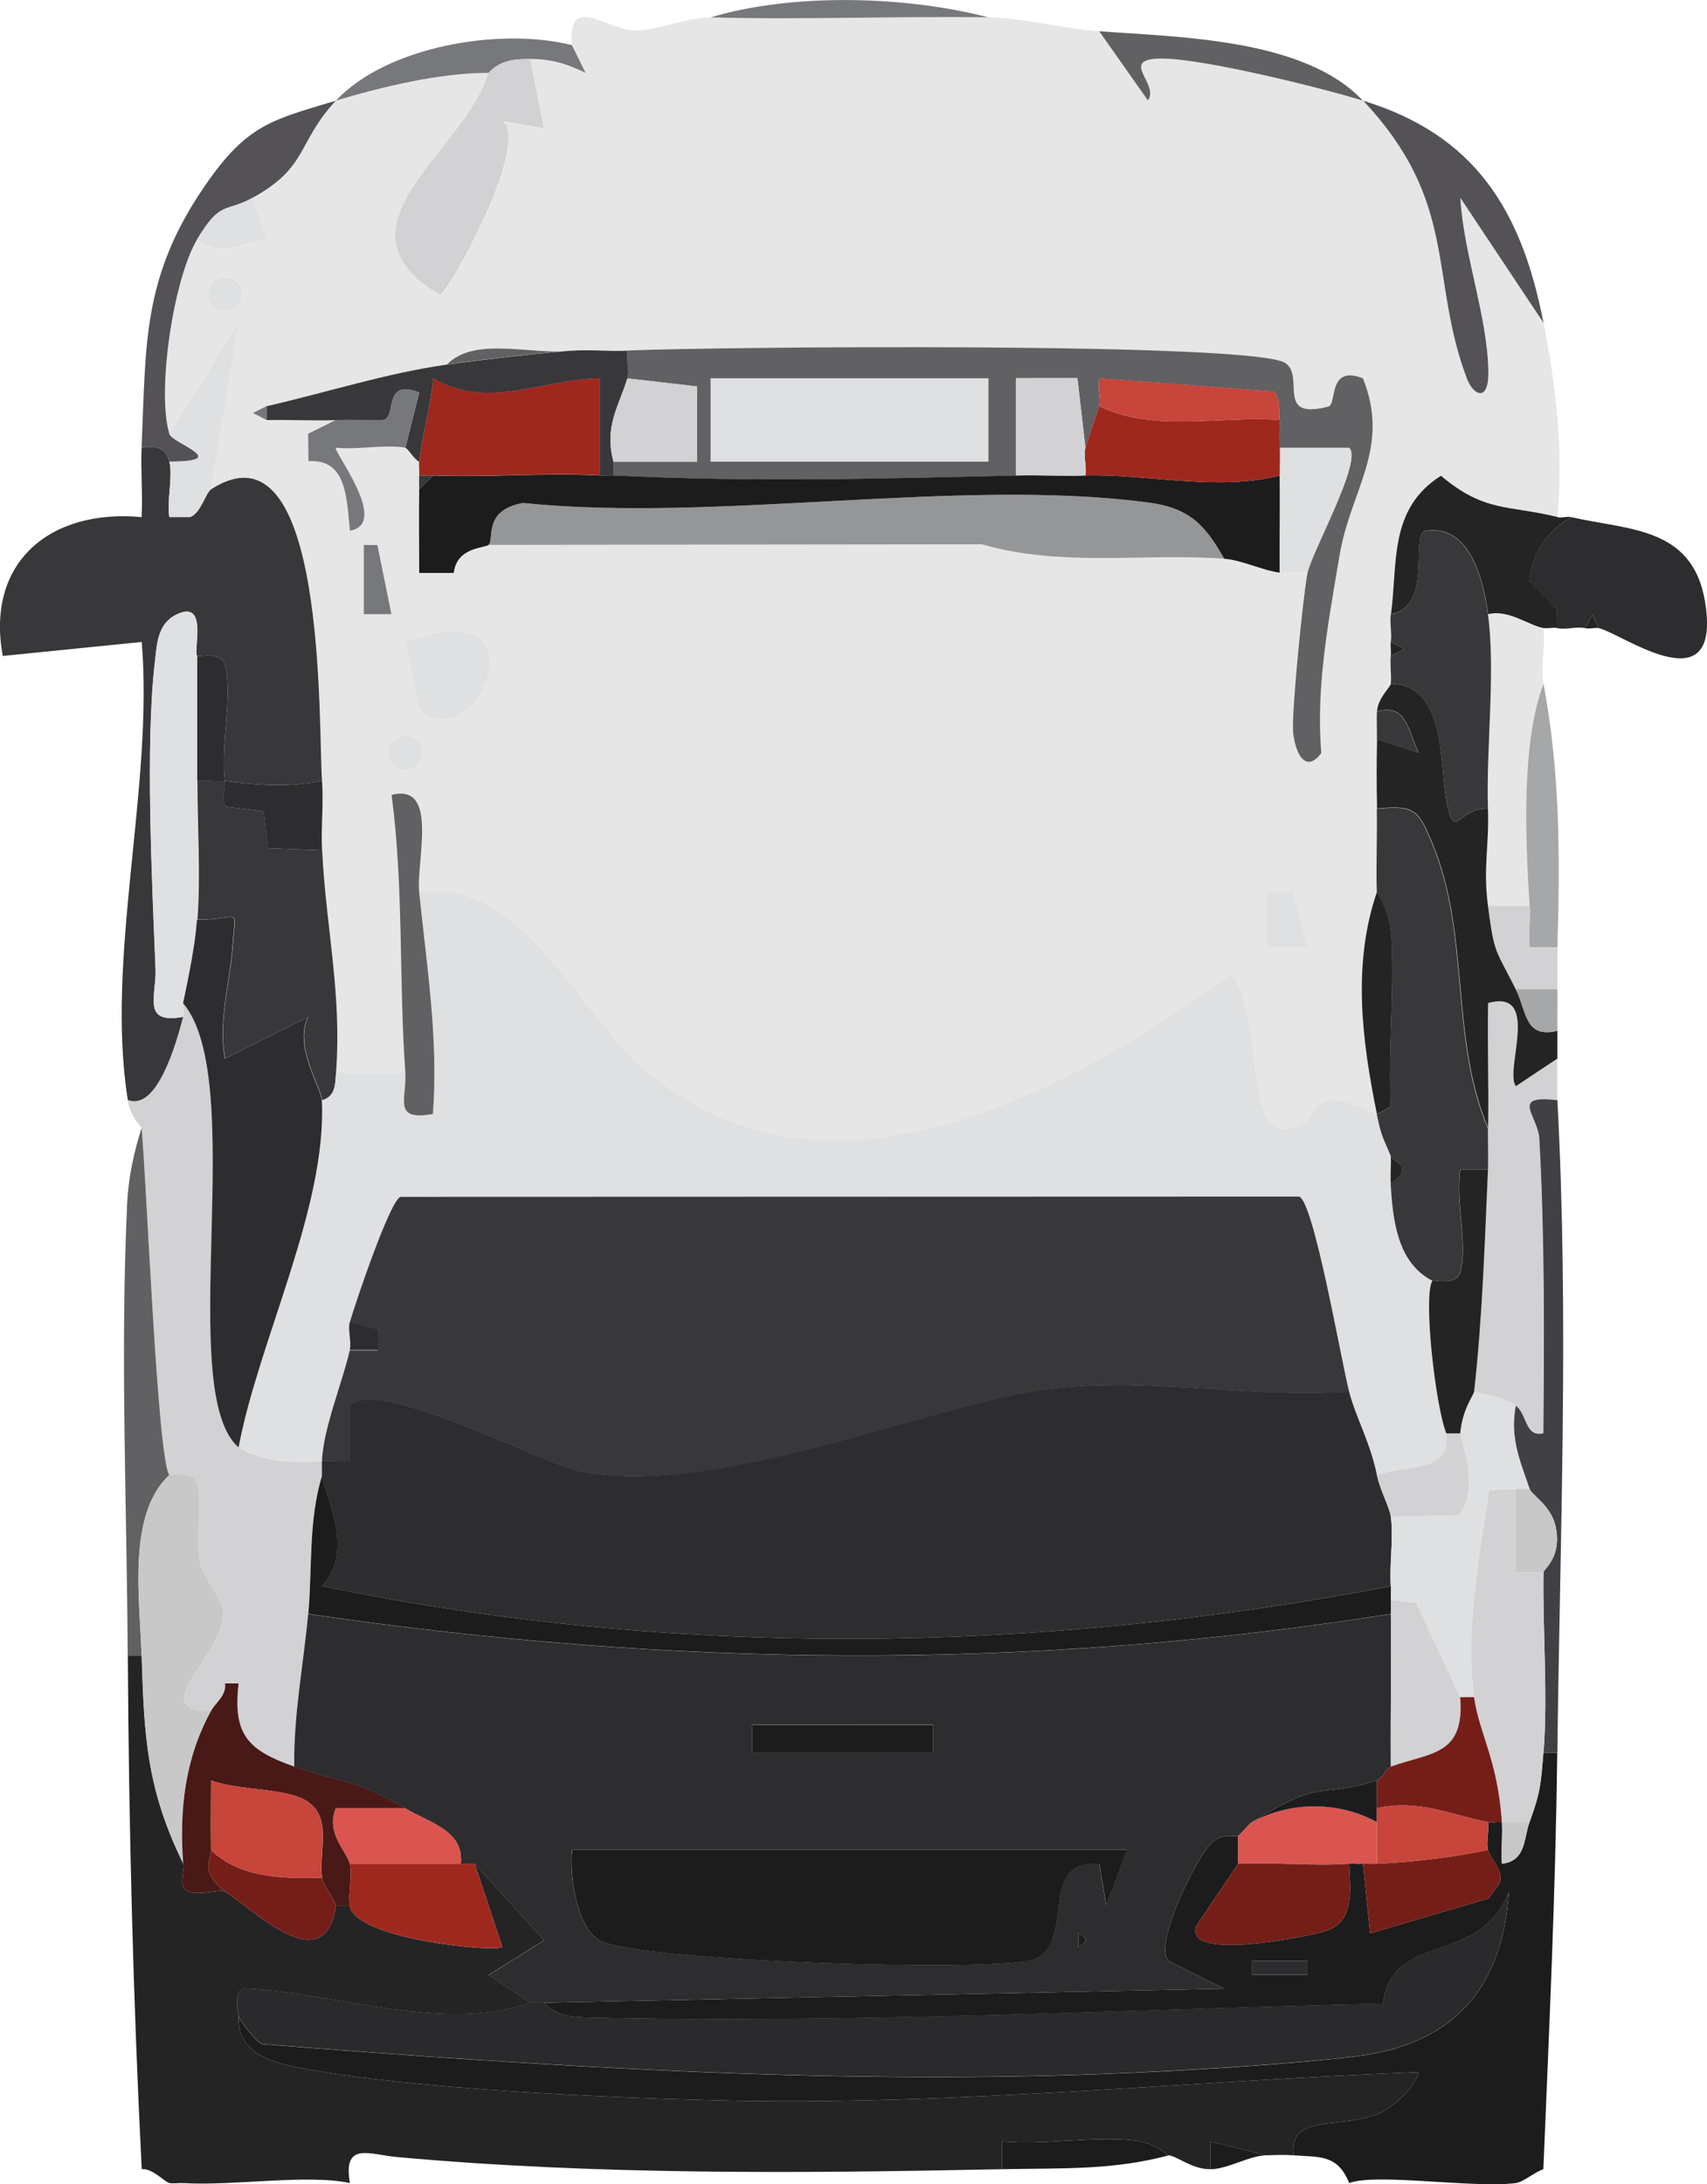 <?xml version="1.0" encoding="UTF-8"?>
<svg id="_图层_2" data-name="图层 2" xmlns="http://www.w3.org/2000/svg" viewBox="0 0 122.98 157.33">
  <defs>
    <style>
      .cls-1 {
        fill: #9e281e;
      }

      .cls-2 {
        fill: #77787b;
      }

      .cls-3 {
        fill: #a6a7a8;
      }

      .cls-4 {
        fill: #751e18;
      }

      .cls-5 {
        fill: #2a2a2c;
      }

      .cls-6 {
        fill: #1c1c1d;
      }

      .cls-7 {
        fill: #414045;
      }

      .cls-8 {
        fill: #c8c8c9;
      }

      .cls-9 {
        fill: #c7453b;
      }

      .cls-10 {
        fill: #491917;
      }

      .cls-11 {
        fill: #2d2d30;
      }

      .cls-12 {
        fill: #da554f;
      }

      .cls-13 {
        fill: #252424;
      }

      .cls-14 {
        fill: #d2d2d4;
      }

      .cls-15 {
        fill: #38373a;
      }

      .cls-16 {
        fill: #e6e6e7;
      }

      .cls-17 {
        fill: #959698;
      }

      .cls-18 {
        fill: #616062;
      }

      .cls-19 {
        fill: #545256;
      }

      .cls-20 {
        fill: #dee0e1;
      }
    </style>
  </defs>
  <g id="_图层_1-2" data-name="图层 1">
    <path class="cls-16" d="M51.2,1.25c6.36.19,13.71-.1,20,0,2.71.04,5.26.8,8,1l3.51,4.98c.87-1.18-2.21-3.01,1.01-3.01,2.93,0,11.39,2.08,14.49,3.03,6.93,7.36,4.74,12.72,7.48,20.02.48,1.29,1.6,1.71,1.55-.53-.09-4.02-1.79-8.43-2.02-12.48l5.99,9c.9,4.62,1.42,9.05,1,14-3.66-.89-5.22-.31-8.4-2.97-3.79,2.4-3.09,6.36-3.6,9.97-.09.64.09,1.35,0,2-.04.33.04.67,0,1-.07.65.06,1.34,0,2-.02.23-.96,1.07-1,2-.03.66.01,1.33,0,2-.04,1.66-.04,3.34,0,5,.04,2-.06,4,0,6-1.79,5.22-1.07,10.75,0,16-4.85-2.28-4.15,0-5.27.65-4.71,2.75-2.67-8.03-5.25-10.66-11.86,8.48-29.48,18.19-42.53,6.55-4.74-4.23-8.62-13.56-15.96-12.54-.23-2.25,1.43-7.89-1.99-6.99.89,6.61.52,13.39.99,19.99h-5c.43-5.68-.74-10.55-1-16-.08-1.66.12-3.35,0-5-.28-3.88.4-26.4-8-21l1.99-11.99-4.99,7.99c-.92-3.08.24-11.06,2-14,1.62,1.38,3.19.32,5,0l-1-2.99c4.04-2.23,3.17-3.95,6-7,3.35-1,7.47-2.01,11-2-1.62,5.6-11.77,11.08-3.51,16,.67-.16,6.53-10.84,4.55-12.51l2.96.51-.99-5c1.55,0,2.63.35,3.99,1l-.99-2c-.36-3.87,2.57-1.04,4.61-1.08,1.89-.05,3.65-.97,5.39-.92ZM17.46,21.23c0-.68-.55-1.23-1.23-1.23s-1.23.55-1.23,1.23.55,1.23,1.23,1.23,1.23-.55,1.23-1.23ZM32.2,26.25c-4.43.63-8.66,2.01-13,3l-.98.5.98.5c1.66-.04,3.34.06,5,0l-2.01,1,.02,1.98c2.8-.18,2.74,2.74,2.99,5.01,2.92-.51-1.27-5.8-1.01-5.98,1.58.16,3.51-.27,5,0,.2.04.61.81,1,1-.04.33.02.67,0,1s0,.67,0,1c-.02,2,0,4.01,0,6h2.49c.22-1.88,2.26-1.77,2.51-2l35.54-.04c5.8,1.67,11.65.61,17.46,1.04,1.25.09,2.69.82,4,1,.64.09,1.35-.06,2,0-.31,1.53-1.17,10.14-1.04,11.48.15,1.51.89,3.02,2.03,1.51-.4-4.82.53-9.49,1.31-14.2s3.71-7.76,1.69-12.8c-2.55-1-1.87,1.86-2.48,2.03-3.86,1.02-1.68-2.11-3.09-3.12-2.15-1.54-41.46-1.17-47.42-.91-1.33.06-2.68-.09-4,0-2.82.38-6.95-1.08-9,1ZM28.2,44.24l-1.01-4.99h-.98s0,4.99,0,4.99h1.99ZM30.27,51.18c4.15,3.54,9.32-8.88-1.07-4.91.32.88.88,4.75,1.07,4.91ZM30.46,54.23c0-.68-.55-1.23-1.23-1.23s-1.23.55-1.23,1.23.55,1.23,1.23,1.23,1.23-.55,1.23-1.23ZM93.19,64.25h-1.98s0,3.99,0,3.99h2.99s-1.01-3.99-1.01-3.99Z"/>
    <path class="cls-13" d="M13.2,134.25c.16.32-.34,1.43.14,1.86.66.58,2.46-.1,2.86.14,1.97,1.18,7.2,6.55,8,1h1c.28,2.43,10.56,3.41,10.99,2.99l-1.99-5.99,5,5.51-3.99,2.5,2.99,1.99c-6.2,2.22-13.92-.69-20.49-1.01-.83-.06-.64,1.46-.51,2.01-.14,2.79,2.63,3.37,4.74,3.76,8.03,1.48,21.34,2.07,29.72,2.28,16.84.42,33.74-1.39,50.54-2.03-.28,1.09-1.68,2.38-2.62,2.86-2.67,1.36-6.8-.02-6.38,3.13-.65-.05-1.34-.02-2,0l-4-1v2c-1.34,0-2.33-.91-3-1-.13-.02-.94-.88-2.39-1.06-2.97-.37-6.54.35-9.61.06v2c-14.48.3-29.3.43-43.64-.88-1.94-.18-3.88-1.13-3.35,1.88-3-.66-8.47.22-12,0-.33-.02-.68.05-1,0s-1.23-1.09-2-1c-.62-12.3-.93-24.55-1-37h1c.18,5.9.37,9.63,3,15Z"/>
    <path class="cls-6" d="M111.2,156.25c-.64.2-1.44.93-2,1-2.98.39-10.11-.74-12,0-.83-2.09-2.16-1.86-4-2-.42-3.15,3.7-1.77,6.38-3.13.94-.48,2.34-1.77,2.62-2.86-16.8.64-33.7,2.45-50.54,2.03-8.38-.21-21.69-.8-29.72-2.28-2.11-.39-4.89-.98-4.74-3.76.06.26,1.26,1.89,1.73,2,20.79,1.63,41.9,3.01,62.81,2.05,4.65-.21,11.34-.62,15.84-1.16,7.04-.84,10.65-4.79,11.13-11.86-2.08,5.38-8.42,2.79-9.07,8.05-19.01.44-38.02,1.44-57.06,1-1.28-.03-2.45-.06-3.38-1.07l48.99-1.01-4-2c-1.1-1.16,1.84-7.08,2.95-8.34.89-1.01,1.92-.54,2.06-.66v2l-3.02,4.49c-.94,2.64,8.47.65,9.35.35,2.17-.74,1.72-3.14,1.67-4.84.33-.02.67.02,1,0l.51,5.01,8.53-2.51.82-1.13c.28-.93-.7-1.73-.86-2.37-.15-.55.1-1.37,0-2,.32.06.67-.04,1,0,.06.99-.06,2.01,0,3,1.76-.21,1.56-1.83,1.99-3,.78-2.12.82-2.79,1-5h1c-.12,10.13-.59,20.08-1,30ZM94.2,141.26h-3.99v.98h3.99v-.98Z"/>
    <path class="cls-15" d="M12.2,33.25c.27,1.09-.19,2.76,0,4h1.49c.77-.27,1.13-1.75,1.51-2,8.4-5.4,7.72,17.12,8,21-2.6.47-4.45.33-7,0-.32-2.52.58-6.2.01-8.34-.28-1.06-1.95-.57-2.01-.66-.28-.41.82-4.11-1.48-2.99-1.38.67-1.41,2.14-1.56,3.44-.69,5.9-.2,15.86.05,22.09.08,1.92-1.03,4.01,2,3.45-.52,1.95-1.88,6.8-4,6-1.64-10.22,1.87-22.59,1-33L.2,47.25c-1.25-6.75,3.42-10.62,10-10,.09-1.66-.07-3.34,0-5,.95-.09,1.72-.14,2,1Z"/>
    <path class="cls-15" d="M16.2,56.25c.07.54-.34,1.52.16,1.87l2.65.33.3,2.65,3.9.15c.26,5.45,1.43,10.32,1,16-.06.85-.03,1.73-1,2-.04-.85-2.06-3.93-1-6l-5.99,2.99c-.5-2.74.35-5.42.54-7.97.23-3.16.65-2.01-2.54-2.03.24-3.18,0-6.75,0-10,.66.06,1.35-.08,2,0Z"/>
    <path class="cls-14" d="M17.2,104.25c1.86,1.11,3.92,1.12,6,1,0,.33.01.67,0,1-1.01,3.35-.7,6.7-1,10-.34,3.68-1.06,7.29-1,11-3.28-1.16-4.45-2.25-4.01-6h-.98c.11.87-.66,1.35-1.01,2-5.01.12,1.3-4.39.86-7.25-.16-1.08-1.41-2.24-1.65-3.46-.39-1.97.17-4.13-.19-5.62-.27-1.08-1.95-.56-2.02-.66-.86-1.18-1.64-21.25-2-25-.01-.11-.8-.78-1-2,2.12.8,3.48-4.05,4-6,.08-.3-.07-.68,0-1,4.76,5.62-.63,28,4,32Z"/>
    <path class="cls-14" d="M107.2,81.25c.07-2.99-.05-6.01,0-8.99,3.86-1.05,1.14,4.88,2,5.99l2.99-1.99v3c-3.48-.41-1.39,1.1-1.3,2.79.39,7.07.35,14.13.29,21.2-1.33.31-1.16-1.39-1.99-1.99s-2-.8-3-1c.6-5.34.76-10.63,1-16,.04-1-.02-2,0-3Z"/>
    <path class="cls-11" d="M113.2,37.25c4.33.99,9.03.66,9.72,6.66.78,6.78-6.09,1.72-7.72,1.34l-.49-.98-.51.98c-.58-.14-1.39.13-2,0l-.02-1.34-2.02-2.07c.27-2.1,1.26-3.54,3.03-4.58Z"/>
    <path class="cls-7" d="M112.2,79.25c.85,15.7.18,31.61,0,47h-1c.33-4.14-.07-8.76,0-13,0-.21,1.34-1.07.88-3.27-.32-1.52-1.73-2.3-1.88-2.73-.71-2.05-1.44-3.73-1-6,.83.6.65,2.31,1.99,1.99.06-7.07.1-14.13-.29-21.2-.09-1.69-2.17-3.2,1.3-2.79Z"/>
    <path class="cls-18" d="M12.2,106.25c-3.06,2.84-2.12,8.97-2,13h-1c-.05-10.37-.55-21.73-.04-32.55.09-1.89.48-3.67,1.04-5.45.36,3.75,1.14,23.82,2,25Z"/>
    <path class="cls-16" d="M111.2,45.25c.15,1.27-.22,2.82,0,4-1.61,4.27-1.31,11.2-1,16h-3c-.36-2.78.09-4.21,0-7-.14-4.38.56-9.9,0-14,1.48-.37,2.96.84,4,1Z"/>
    <path class="cls-13" d="M112.2,37.25c.31.08.68-.07,1,0-1.77,1.05-2.76,2.49-3.03,4.58l2.02,2.07.02,1.34c-.32-.07-.67.05-1,0-1.04-.16-2.52-1.37-4-1-.32-2.35-1.25-6.49-4.49-6.01-1.18.17.59,5.48-2.51,6.01.5-3.61-.19-7.57,3.6-9.97,3.18,2.66,4.74,2.08,8.4,2.97Z"/>
    <path class="cls-19" d="M98.2,7.25c8.06,2.47,11.42,7.87,13,16l-5.99-9c.23,4.05,1.94,8.47,2.02,12.48.05,2.24-1.06,1.82-1.55.53-2.75-7.3-.55-12.65-7.48-20.02Z"/>
    <path class="cls-2" d="M71.2,1.25c-6.29-.1-13.64.19-20,0,5.93-1.78,14.11-1.54,20,0Z"/>
    <path class="cls-3" d="M112.2,68.25h-2c-.08-.99.06-2.01,0-3-.31-4.8-.61-11.73,1-16,1.18,6.25,1.21,12.44,1,19Z"/>
    <path class="cls-18" d="M98.2,7.25c-3.1-.95-11.56-3.04-14.49-3.03-3.21,0-.13,1.83-1.01,3.01l-3.51-4.98c5.93.44,14.8.54,19,5Z"/>
    <path class="cls-19" d="M24.2,7.25c-2.83,3.05-1.96,4.77-6,7-1.97,1.09-2.3.16-4,3s-2.92,10.92-2,14c.2.69,4.6,2.01,0,2-.28-1.14-1.05-1.09-2-1,.33-7.49.02-12.28,4.59-18.91,3.03-4.4,4.84-4.71,9.41-6.09Z"/>
    <path class="cls-2" d="M41.2,3.25l.99,2c-1.36-.65-2.44-1-3.99-1-1.17,0-2.15.09-3,1-3.53,0-7.65,1-11,2,3.63-3.9,11.8-5.31,17-4Z"/>
    <path class="cls-14" d="M110.2,65.25c.06.99-.08,2.01,0,3h2s0,3,0,3h-3c-1.45-2.89-1.54-2.44-2-6h3Z"/>
    <path class="cls-13" d="M100.2,49.25c4.03.06,3.49,5.83,4.02,8.5.59,2.94.86.39,2.98.5.09,2.79-.36,4.22,0,7,.46,3.56.55,3.11,2,6,.82,1.64.63,3.56,3,3,0,.67,0,1.33,0,2l-2.99,1.99c-.86-1.11,1.86-7.04-2-5.99-.06,2.99.06,6.01,0,8.99-2.75-6.49-1.27-13.96-4.01-20.49-1-2.38-1.22-2.78-3.99-2.51-.04-1.66-.04-3.34,0-5l3,.99c-.79-1.66-.87-3.57-3-2.99.04-.93.98-1.77,1-2Z"/>
    <path class="cls-3" d="M112.2,71.25c.01,1-.01,2,0,3-2.37.56-2.18-1.36-3-3h3Z"/>
    <path class="cls-13" d="M115.2,45.25c-.32-.07-.69.08-1,0l.51-.98.49.98Z"/>
    <path class="cls-20" d="M30.2,64.25c7.34-1.02,11.22,8.31,15.96,12.54,13.05,11.64,30.67,1.93,42.53-6.55,2.58,2.64.53,13.41,5.25,10.66,1.11-.65.42-2.93,5.27-.65.34,1.68.46,1.68,1,3,.03.66-.04,1.34,0,2,.15,2.6.47,5.7,3,7-.69,1.06.22,9.05,1,11,.45,2.86-2.99,2.26-5,3-.47-2.33-1.54-4.21-2-6-.56-2.16-2.55-13.77-3.61-14.06l-64.73.02c-.73.17-3.24,7.6-3.66,9.04-.16.55.14,1.4,0,2-.53,2.31-1.95,5.74-2,8-2.08.12-4.14.11-6-1,1.44-7.68,6.37-17.26,6-25,.97-.27.94-1.15,1-2h5c.13,1.89-.96,3.52,1.99,2.99.41-5.39-.46-10.68-.99-15.99Z"/>
    <path class="cls-18" d="M45.2,25.25c5.95-.27,45.27-.64,47.42.91,1.41,1.01-.77,4.14,3.09,3.12.62-.16-.07-3.03,2.48-2.03,2.02,5.04-.89,8-1.69,12.8s-1.7,9.38-1.31,14.2c-1.14,1.51-1.88,0-2.03-1.51-.13-1.34.73-9.95,1.04-11.48s3.99-8.07,3-8.99h-5c-.06-.85.02-1.91,0-2.01-.15-.6.14-1.42-.42-2.05l-12.58-.95c-.14.63.16,1.5,0,2-.32.99-.72,2.06-1,3l-.58-5.02h-4.43s0,7.02,0,7.02c-9.91.24-18.91.49-29,0v-1h6.01s.01-5.42.01-5.42l-5.02-.58c.16-.52-.11-1.37,0-2ZM71.2,27.25h-20v6h20v-6Z"/>
    <path class="cls-17" d="M88.2,40.25c-5.8-.43-11.66.63-17.46-1.04l-35.54.04c.43-.41-.43-2.49,2.47-3.02,14.02,1.43,31.52-1.84,45.08-.03,2.88.38,4.06,1.56,5.45,4.05Z"/>
    <path class="cls-15" d="M107.2,81.25c-.02,1,.04,2,0,3h-2c-.36,2.22.54,5.36.01,7.35-.28,1.05-1.96.56-2.02.65-2.53-1.3-2.85-4.4-3-7,1.75-1.22.21-1.48,0-2-.54-1.32-.66-1.32-1-3l.99-.5c-.16-4,.25-8.07.06-12.06-.1-2.23-1.05-3.25-1.05-3.43-.06-2,.04-4,0-6,2.77-.27,3,.13,3.99,2.51,2.74,6.53,1.25,14.01,4.01,20.49Z"/>
    <path class="cls-6" d="M43.2,34.25c.33.02.67-.02,1,0,10.09.49,19.09.24,29,0,1.66-.04,3.34.05,5,0,4.36-.13,9.55,1.16,14,0,.04,2.33-.02,4.67,0,7-1.31-.18-2.75-.91-4-1-1.39-2.49-2.57-3.67-5.45-4.05-13.56-1.81-31.06,1.46-45.08.03-2.9.53-2.04,2.61-2.47,3.02-.25.24-2.29.13-2.51,2.02h-2.49c0-2.01-.03-4.02,0-6.02l1-1c3.98.16,8.03-.22,12,0Z"/>
    <path class="cls-15" d="M107.2,44.25c.56,4.1-.14,9.62,0,14-2.12-.11-2.39,2.44-2.98-.5-.54-2.66,0-8.43-4.02-8.5.06-.66-.07-1.35,0-2l.98-.5-.98-.5c.09-.65-.09-1.36,0-2,3.1-.53,1.33-5.83,2.51-6.01,3.24-.48,4.17,3.66,4.49,6.01Z"/>
    <path class="cls-1" d="M30.2,33.25c.22-2.04.84-3.97,1.01-6.01,4.03,2.33,7.8.06,11.99,0v7c-3.96-.22-8.02.16-12,0h-1c.02-.33-.04-.67,0-1Z"/>
    <path class="cls-14" d="M38.2,4.25l.99,5-2.96-.51c1.98,1.67-3.88,12.34-4.55,12.51-8.26-4.91,1.9-10.39,3.51-16,.85-.91,1.83-1,3-1Z"/>
    <path class="cls-15" d="M45.2,25.25c-.11.63.16,1.48,0,2-.61,2-1.69,3.47-1,6v1c-.33-.02-.67.02-1,0v-7c-4.19.05-7.96,2.33-11.99,0-.17,2.04-.79,3.97-1.01,6.01-.39-.19-.8-.96-1-1l1-3.99c-2.67-1.04-1.57,1.82-2.6,1.98-.17.03-2.39-.02-3.4.01-1.66.06-3.34-.04-5,0v-1c4.34-.99,8.57-2.37,13-3,2.36-.33,6.9-.86,9-1,1.32-.09,2.67.06,4,0Z"/>
    <path class="cls-18" d="M29.2,77.25c-.47-6.6-.11-13.39-.99-19.99,3.43-.89,1.77,4.75,1.99,6.99.54,5.31,1.4,10.61.99,15.99-2.96.53-1.86-1.1-1.99-2.99Z"/>
    <path class="cls-20" d="M92.2,32.25h5c.99.93-2.7,7.54-3,9-.65-.06-1.36.09-2,0-.02-2.33.04-4.67,0-7-.01-.66.04-1.34,0-2Z"/>
    <path class="cls-20" d="M30.27,51.18c-.19-.16-.76-4.03-1.07-4.91,10.39-3.97,5.22,8.45,1.07,4.91Z"/>
    <path class="cls-13" d="M99.2,80.25c-1.07-5.25-1.79-10.78,0-16,0,.18.95,1.2,1.05,3.43.19,3.99-.23,8.06-.06,12.06l-.99.5Z"/>
    <path class="cls-20" d="M15.2,35.25c-.38.24-.74,1.73-1.51,1.99h-1.49c-.2-1.23.27-2.9,0-3.99,4.6,0,.2-1.31,0-2l4.99-7.99-1.99,11.99Z"/>
    <path class="cls-11" d="M14.2,47.25c.06.09,1.73-.4,2.01.66.57,2.14-.33,5.82-.01,8.34-.65-.08-1.34.06-2,0v-9Z"/>
    <path class="cls-11" d="M23.2,56.25c.12,1.65-.08,3.34,0,5l-3.9-.15-.3-2.65-2.65-.33c-.5-.35-.09-1.33-.16-1.87,2.55.33,4.4.47,7,0Z"/>
    <path class="cls-2" d="M24.2,30.25c1.01-.04,3.23.02,3.4-.01,1.03-.16-.07-3.02,2.6-1.98l-1,3.99c-1.49-.26-3.42.17-5,0-.26.18,3.93,5.48,1.01,5.98-.25-2.27-.19-5.19-2.99-5.01l-.02-1.98,2.01-1Z"/>
    <path class="cls-20" d="M18.2,14.25l1,2.99c-1.81.33-3.38,1.39-5,0,1.7-2.84,2.03-1.91,4-3Z"/>
    <polygon class="cls-20" points="93.19 64.25 94.2 68.24 91.21 68.25 91.21 64.25 93.19 64.25"/>
    <path class="cls-18" d="M41.2,25.25c-2.1.14-6.64.67-9,1,2.05-2.08,6.18-.62,9-1Z"/>
    <polygon class="cls-2" points="28.2 44.24 26.21 44.24 26.21 39.25 27.19 39.26 28.2 44.24"/>
    <path class="cls-15" d="M99.2,51.25c2.13-.58,2.21,1.33,3,2.99l-3-.99c.01-.67-.03-1.34,0-2Z"/>
    <circle class="cls-20" cx="29.22" cy="54.23" r="1.23"/>
    <circle class="cls-20" cx="16.22" cy="21.23" r="1.23"/>
    <polygon class="cls-2" points="19.2 30.25 18.22 29.75 19.2 29.25 19.2 30.25"/>
    <path class="cls-15" d="M30.2,35.25c0-.33-.02-.67,0-1h1l-1,1Z"/>
    <path class="cls-13" d="M100.2,47.25c.04-.33-.04-.67,0-1l.98.5-.98.5Z"/>
    <path class="cls-11" d="M100.2,116.25c.05,3.66-.03,7.34,0,11-.3.11-.65.89-1,1-4.36,1.34-3.79-.24-9,3-.24.15-.63.68-1,1-.14.12-1.17-.35-2.06.66-1.11,1.26-4.05,7.18-2.95,8.34l4,2-48.99,1.01h-1l-2.99-1.99,3.99-2.5-5-5.51h-1c.23-2.4-2.18-2.92-4-4-3.75-2.21-4.62-1.8-8-3-.06-3.71.66-7.32,1-11,26.12,3.85,51.9,4.13,78,0ZM54.2,124.24v2.01s13.01,0,13.01,0v-2.01s-13.01,0-13.01,0ZM81.2,133.25h-40c-.17,1.86.32,5.55,1.99,6.51,2.64,1.51,28.52,2.34,31.37,1.36,2.99-1.42.1-7.13,4.63-6.88l.5,3,1.5-4ZM77.7,139.25v1c.65-.33.65-.67,0-1Z"/>
    <path class="cls-5" d="M39.2,144.25c.93,1.02,2.1,1.04,3.38,1.07,19.04.43,38.05-.57,57.06-1,.64-5.26,6.99-2.67,9.07-8.05-.48,7.07-4.08,11.02-11.13,11.86-4.5.54-11.19.94-15.84,1.16-20.91.96-42.02-.42-62.81-2.05-.47-.11-1.66-1.73-1.73-2-.13-.56-.32-2.07.51-2.01,6.57.32,14.29,3.23,20.49,1.01h1Z"/>
    <path class="cls-8" d="M12.2,106.25c.07.09,1.75-.43,2.02.66.37,1.49-.19,3.65.19,5.62.24,1.22,1.49,2.38,1.65,3.46.44,2.87-5.86,7.37-.86,7.25-1.88,3.43-2.29,7.12-2,11-2.63-5.37-2.82-9.1-3-15-.12-4.03-1.06-10.16,2-13Z"/>
    <path class="cls-10" d="M21.2,127.25c3.38,1.2,4.25.79,8,3h-5c-.75,1.81.78,3.07,1,4,.2.83-.13,2.06,0,3h-1c-.2-.64-.93-1.45-1-2-.26-2.11.95-4.81-1.7-5.81-1.64-.62-4.43-.52-6.3-1.19,0,1.66-.03,3.33,0,5,.01.77-.85,1.49,1,3-.41-.24-2.21.44-2.86-.14-.48-.43.02-1.54-.14-1.86-.29-3.88.12-7.57,2-11,.35-.64,1.13-1.12,1.01-1.99h.98c-.44,3.74.73,4.83,4.01,5.99Z"/>
    <path class="cls-1" d="M33.2,134.25h1l1.99,5.99c-.43.41-10.72-.56-10.99-2.99-.13-.94.2-2.17,0-3h8Z"/>
    <path class="cls-4" d="M23.2,135.25c.07.55.8,1.36,1,2-.8,5.55-6.03.18-8-1-1.85-1.51-.99-2.23-1-3,2.06,2.04,5.27,2.08,8,2Z"/>
    <path class="cls-6" d="M84.2,155.25c-4.06,1.1-7.88.91-12,1v-2c3.07.29,6.64-.43,9.61-.06,1.45.18,2.26,1.04,2.39,1.06Z"/>
    <path class="cls-6" d="M91.2,155.25c-1.2.03-2.81,1.01-4,1v-2s4,1,4,1Z"/>
    <path class="cls-14" d="M109.2,107.25v6.01s2,0,2,0c-.07,4.24.33,8.86,0,13-.18,2.21-.22,2.88-1,5-.66-.05-1.35.08-2,0-.29-4.46-1.65-6.42-2-9-.65-4.81.38-10.18,1.08-14.94l1.92-.06Z"/>
    <path class="cls-4" d="M107.2,133.25c.17.63,1.14,1.43.86,2.37l-.82,1.13-8.53,2.51-.51-5.01c.33-.02.67.02,1,0,2.75-.14,5.32-.44,8-1Z"/>
    <path class="cls-8" d="M110.2,131.25c-.43,1.17-.23,2.79-1.99,3-.07-.99.05-2.01,0-3,.65.08,1.34-.05,2,0Z"/>
    <path class="cls-20" d="M13.2,73.25c-3.03.56-1.92-1.53-2-3.45-.25-6.23-.74-16.2-.05-22.09.15-1.3.18-2.77,1.56-3.44,2.31-1.12,1.2,2.58,1.48,2.99v9c0,3.25.24,6.82,0,10-.15,1.96-.6,4.07-1,6-.07.32.08.7,0,1Z"/>
    <path class="cls-11" d="M97.2,100.25c.46,1.79,1.53,3.67,2,6,.22,1.08.91,2.31,1,3,.21,1.54-.11,3.38,0,5-25.34,4.88-51.69,5.24-77.01-.01,2.52-2.63-.03-7.05,0-7.99.01-.33,0-.67,0-1,.66-.04,1.34.07,2,0v-4.02c2.04-2.12,13.85,4.22,16.73,4.77,8.82,1.68,22.41-3.69,31.02-5.52,8.2-1.74,15.91.29,24.25-.25Z"/>
    <path class="cls-11" d="M14.2,66.25c3.19.02,2.77-1.14,2.54,2.03-.19,2.55-1.03,5.23-.54,7.97l5.99-2.99c-1.06,2.06.96,5.14,1,6,.37,7.74-4.56,17.32-6,25-4.63-4,.76-26.38-4-32,.4-1.93.85-4.04,1-6Z"/>
    <path class="cls-6" d="M23.2,106.25c-.03.94,2.52,5.36,0,7.99,25.31,5.25,51.66,4.89,77.01.01.02.33-.01.67,0,1s0,.67,0,1c-26.1,4.13-51.88,3.85-78,0,.3-3.3-.01-6.65,1-10Z"/>
    <path class="cls-20" d="M109.2,101.25c-.44,2.27.29,3.95,1,6h-1l-1.92.06c-.7,4.76-1.73,10.13-1.08,14.94h-1l-3.17-6.79-1.83-.21c-.01-.33.02-.67,0-1-.11-1.62.21-3.46,0-5l4.88-.11c1.64-1.95.09-5.55.12-5.89.15-1.74.97-2.76,1-3,1,.2,2.17.39,3,1Z"/>
    <path class="cls-13" d="M107.2,84.25c-.24,5.37-.4,10.66-1,16-.03.24-.85,1.26-1,3h-1c-.78-1.95-1.69-9.94-1-11,.06-.09,1.74.4,2.02-.65.53-1.99-.37-5.13-.01-7.35h2Z"/>
    <path class="cls-8" d="M111.2,113.25h-2s0-6,0-6h1c.15.44,1.57,1.21,1.88,2.73.46,2.19-.88,3.06-.88,3.27Z"/>
    <path class="cls-15" d="M25.2,95.25c.42-1.45,2.93-8.87,3.66-9.04l64.73-.02c1.06.29,3.05,11.9,3.61,14.06-8.34.54-16.05-1.5-24.25.25-8.6,1.83-22.19,7.2-31.02,5.52-2.88-.55-14.69-6.89-16.73-4.77v4.02c-.66.06-1.33-.04-2,0,.05-2.26,1.47-5.69,2-8h1.99s.01-1.49.01-1.49l-2.01-.51Z"/>
    <path class="cls-14" d="M105.2,103.25c-.03.33,1.52,3.93-.12,5.89l-4.88.11c-.09-.69-.78-1.92-1-3,2.01-.74,5.45-.14,5-3h1Z"/>
    <path class="cls-11" d="M25.2,95.25l2.01.51v1.48s-2.01,0-2.01,0c.14-.6-.16-1.45,0-2Z"/>
    <path class="cls-13" d="M100.2,85.25c-.04-.66.03-1.34,0-2,.21.52,1.75.78,0,2Z"/>
    <rect class="cls-20" x="51.2" y="27.25" width="20" height="6"/>
    <path class="cls-1" d="M92.2,30.25c.02.1-.06,1.16,0,2,.04.66-.01,1.34,0,2-4.45,1.16-9.64-.13-14,0,.1-.63-.16-1.48,0-2,.28-.94.68-2.01,1-3,3.94,1.93,8.72.68,13,1Z"/>
    <path class="cls-9" d="M92.2,30.25c-4.28-.32-9.06.93-13-1,.16-.5-.14-1.37,0-2l12.58.95c.56.63.28,1.44.42,2.05Z"/>
    <path class="cls-14" d="M45.2,27.25l5.02.58v5.43s-6.02,0-6.02,0c-.69-2.53.39-4,1-6Z"/>
    <path class="cls-14" d="M73.2,34.25v-7.01s4.42-.01,4.42-.01l.58,5.02c-.16.52.1,1.37,0,2-1.66.05-3.34-.04-5,0Z"/>
    <path class="cls-6" d="M81.2,133.25l-1.5,4-.5-3c-4.53-.26-1.64,5.45-4.63,6.88-2.86.98-28.73.15-31.37-1.36-1.67-.96-2.17-4.65-1.99-6.51h40Z"/>
    <path class="cls-14" d="M100.2,115.25l1.83.21,3.17,6.79c.34,4.22-2.13,3.97-5,5-.03-3.66.05-7.34,0-11,0-.33.01-.67,0-1Z"/>
    <path class="cls-4" d="M108.2,131.25c-.33-.04-.68.06-1,0-2.59-.49-5-1.68-8-1v-2c.35-.11.7-.89,1-1,2.87-1.03,5.34-.78,5-5h1c.35,2.58,1.71,4.54,2,9Z"/>
    <path class="cls-12" d="M99.2,131.25v3c-.33.02-.67-.02-1,0s-.67-.02-1,0c-2.64.18-5.35-.12-8,0v-2c.37-.32.76-.85,1-1,2.74-1.51,6.26-1.51,9,0Z"/>
    <path class="cls-12" d="M29.2,130.25c1.82,1.08,4.23,1.6,4,4h-8c-.22-.93-1.75-2.19-1-4h5Z"/>
    <rect class="cls-6" x="59.7" y="118.74" width="2.01" height="13.01" transform="translate(-64.56 185.92) rotate(-89.98)"/>
    <path class="cls-6" d="M99.2,128.25v3c-2.74-1.51-6.26-1.51-9,0,5.21-3.24,4.64-1.66,9-3Z"/>
    <path class="cls-6" d="M77.7,139.25c.65.33.65.67,0,1v-1Z"/>
    <path class="cls-9" d="M23.2,135.25c-2.73.08-5.94.04-8-2-.03-1.66,0-3.34,0-5,1.87.67,4.66.57,6.3,1.19,2.64,1,1.43,3.7,1.7,5.81Z"/>
    <path class="cls-9" d="M107.2,131.25c.1.63-.15,1.45,0,2-2.68.56-5.25.86-8,1v-4c3-.68,5.41.51,8,1Z"/>
    <path class="cls-4" d="M97.2,134.25c.05,1.7.51,4.09-1.67,4.84-.88.3-10.29,2.29-9.35-.35l3.02-4.49c2.65-.12,5.36.18,8,0Z"/>
    <rect class="cls-11" x="90.21" y="141.26" width="3.99" height=".98"/>
  </g>
</svg>